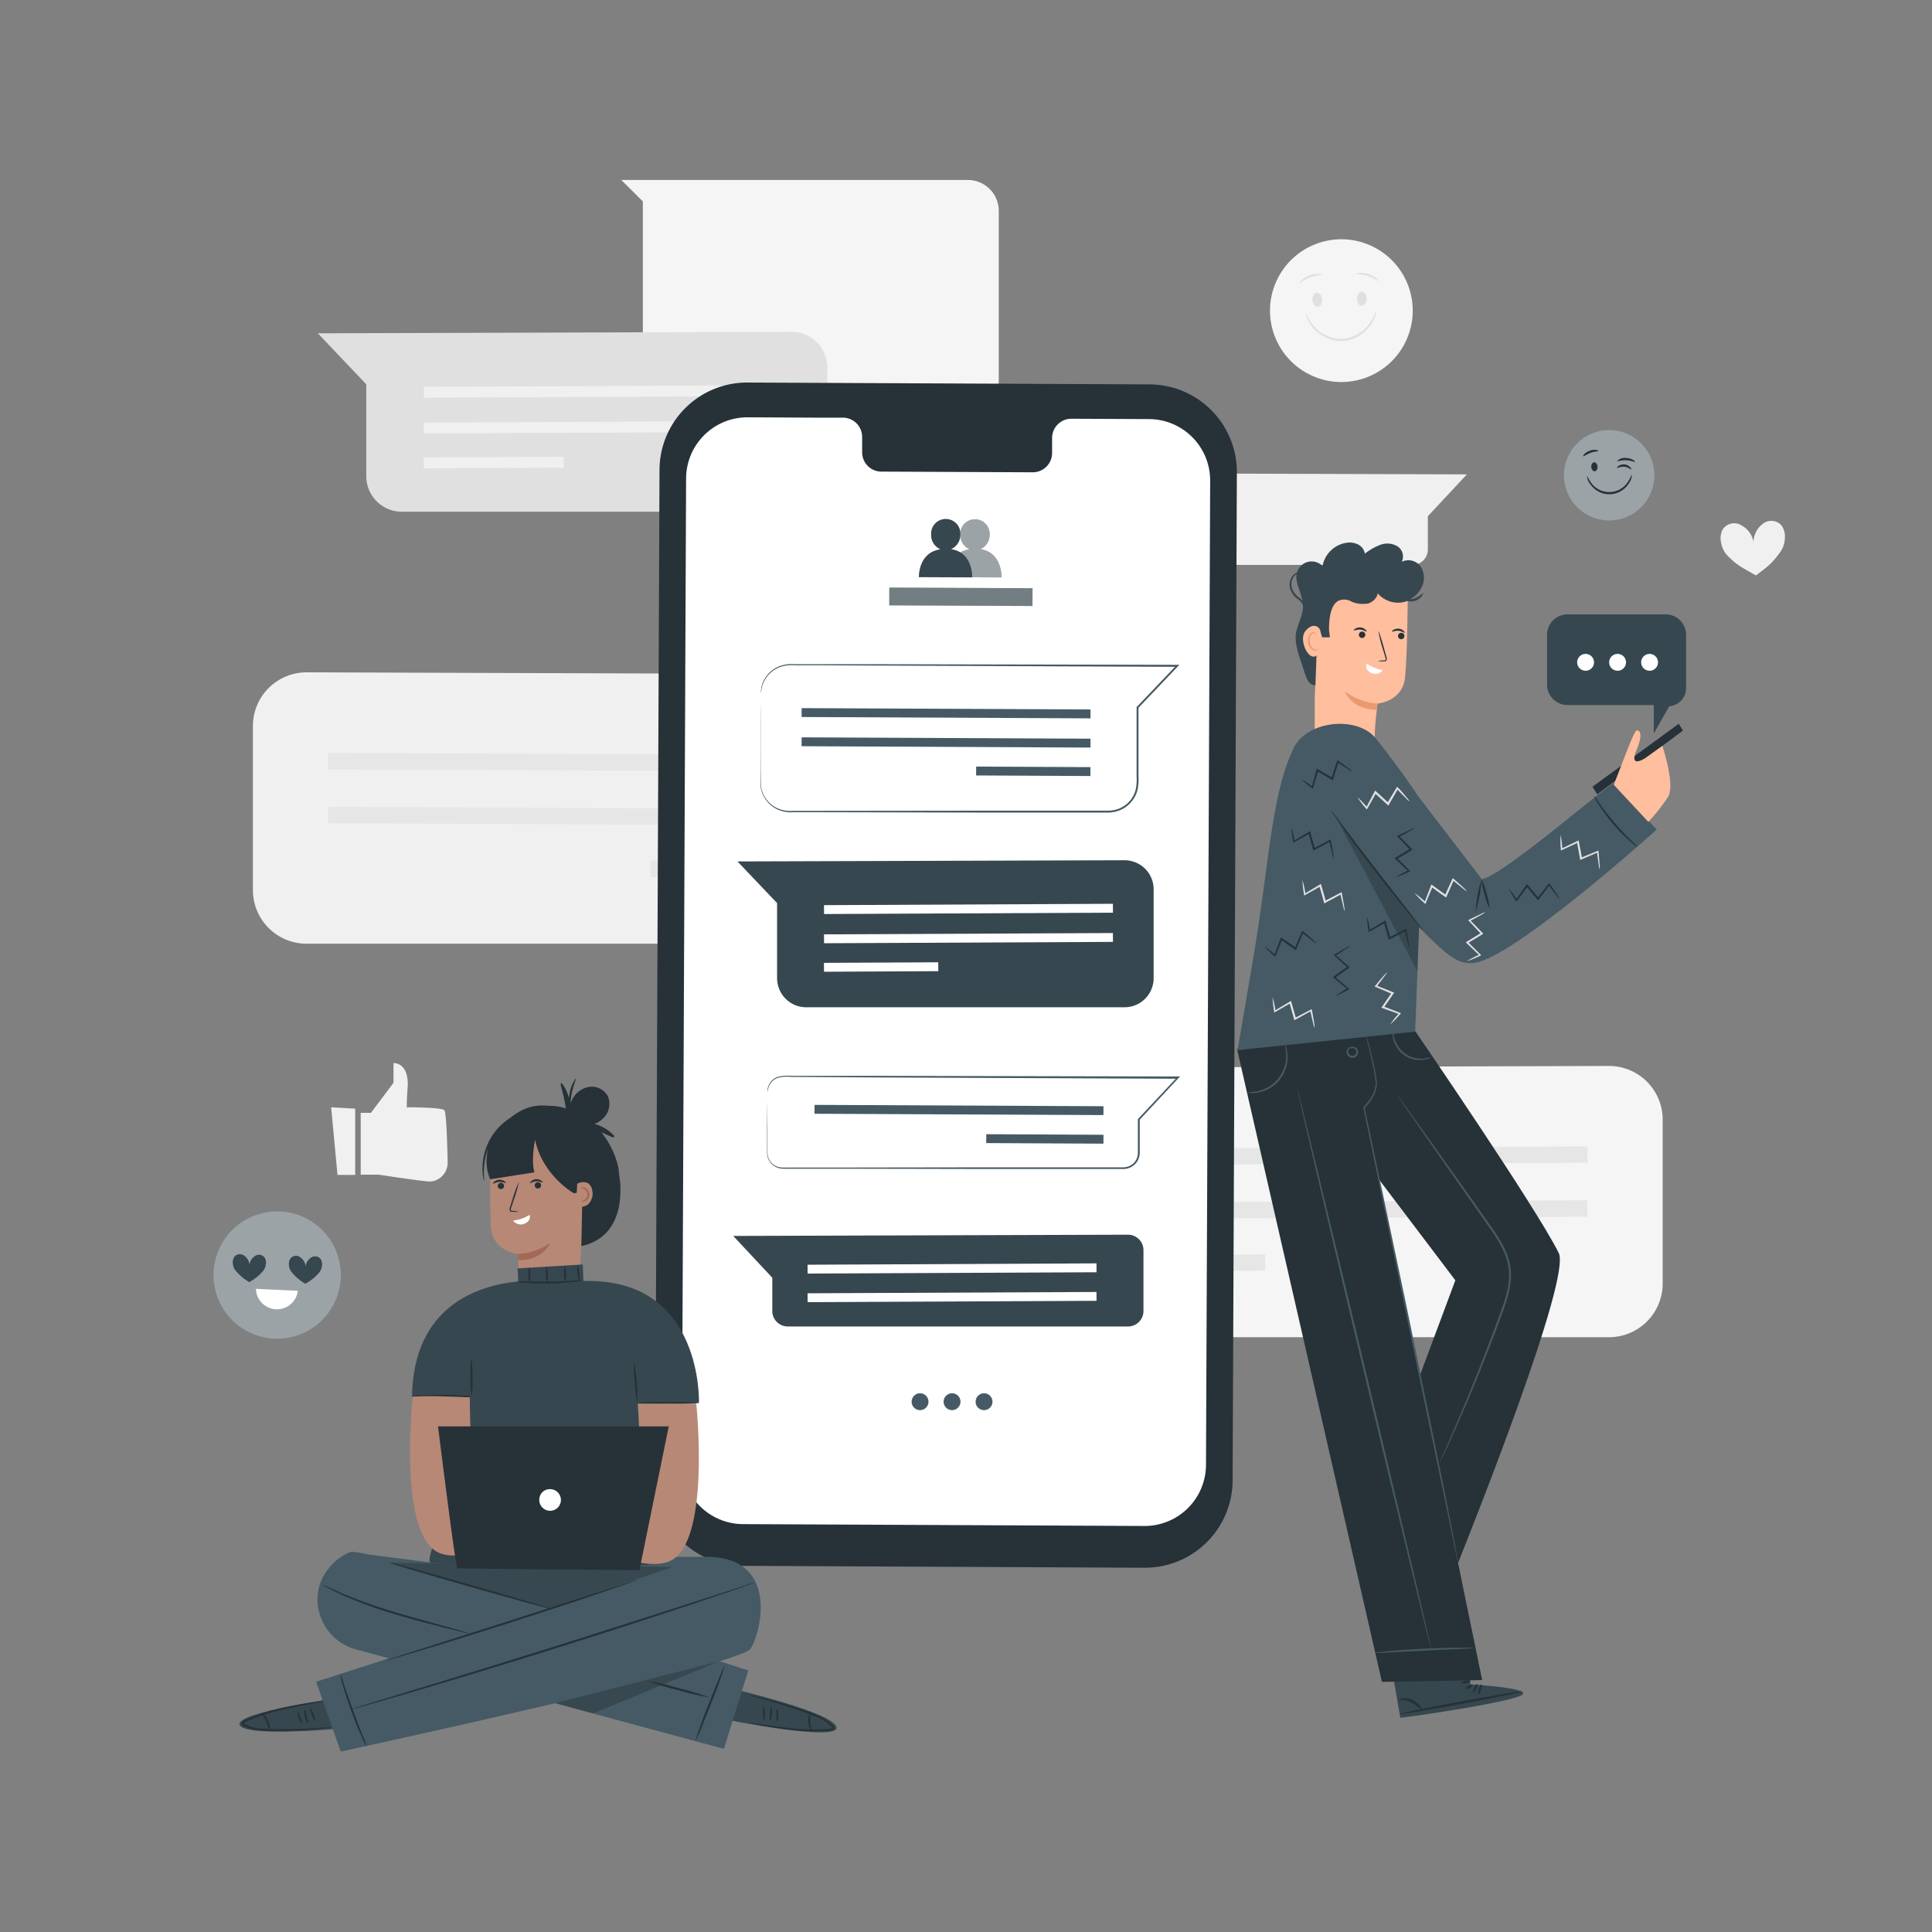 <svg xmlns="http://www.w3.org/2000/svg" viewBox="0 0 500 500"><rect x="0" y="0" width="500" height="500" fill="#808080" stroke="none"/><g id="freepik--background-complete--inject-6"><path d="M430.3,289.76v42.41a13.9,13.9,0,0,1-13.9,13.9H264.33a13.9,13.9,0,0,1-13.89-13.9V296.33L231.5,276.44l184.86-.57A13.89,13.89,0,0,1,430.3,289.76Z" style="fill:#f5f5f5"></path><polygon points="272.85 301.56 410.85 300.92 410.83 296.68 272.84 297.32 272.85 301.56" style="fill:#e6e6e6"></polygon><polygon points="272.85 315.51 410.85 314.88 410.83 310.64 272.84 311.27 272.85 315.51" style="fill:#e6e6e6"></polygon><rect x="272.84" y="324.74" width="54.6" height="4.24" transform="translate(-1.6 1.48) rotate(-0.28)" style="fill:#e6e6e6"></rect><path d="M160.79,46.58h89.69a8,8,0,0,1,8,8V98.49a8,8,0,0,1-8,8H174.37a8,8,0,0,1-8-8V52.12Z" style="fill:#f5f5f5"></path><path d="M273.47,126.44V142.2a4,4,0,0,0,4,4h88.06a4,4,0,0,0,4-4v-8.61l10.11-10.82-102.16-.33A4,4,0,0,0,273.47,126.44Z" style="fill:#f0f0f0"></path><path d="M214.11,95.09v28.13a9.21,9.21,0,0,1-9.21,9.22H104a9.21,9.21,0,0,1-9.21-9.22V99.46L82.26,86.26l122.61-.38A9.21,9.21,0,0,1,214.11,95.09Z" style="fill:#e0e0e0"></path><polygon points="109.69 102.92 201.21 102.5 201.2 99.69 109.68 100.11 109.69 102.92" style="fill:#f0f0f0"></polygon><polygon points="109.69 112.18 201.21 111.75 201.2 108.94 109.68 109.36 109.69 112.18" style="fill:#f0f0f0"></polygon><rect x="109.68" y="118.3" width="36.21" height="2.81" transform="translate(-0.59 0.63) rotate(-0.28)" style="fill:#f0f0f0"></rect><path d="M65.45,187.92v42.42a13.89,13.89,0,0,0,13.9,13.89H231.42a13.89,13.89,0,0,0,13.9-13.89V194.5l18.93-19.89L79.39,174A13.9,13.9,0,0,0,65.45,187.92Z" style="fill:#f0f0f0"></path><polygon points="222.9 199.72 84.9 199.09 84.92 194.85 222.91 195.48 222.9 199.72" style="fill:#e6e6e6"></polygon><polygon points="222.9 213.68 84.9 213.04 84.92 208.8 222.91 209.44 222.9 213.68" style="fill:#e6e6e6"></polygon><rect x="193.49" y="197.72" width="4.24" height="54.6" transform="translate(-30.38 419.52) rotate(-89.72)" style="fill:#e6e6e6"></rect><circle cx="347.14" cy="80.39" r="18.47" transform="translate(131.42 364) rotate(-65.78)" style="fill:#f5f5f5"></circle><path d="M340.77,75.74c.69-.06,1.33.71,1.41,1.72s-.41,1.88-1.11,1.94-1.34-.72-1.42-1.73S340.07,75.79,340.77,75.74Z" style="fill:#e0e0e0"></path><path d="M342.39,71.06a21.58,21.58,0,0,0-3.29.67,21.65,21.65,0,0,0-2.94,1.63,5.81,5.81,0,0,1,6.23-2.3Z" style="fill:#e0e0e0"></path><path d="M352.51,75.5c-.71,0-1.31.76-1.35,1.78s.49,1.85,1.2,1.88,1.3-.77,1.34-1.78S353.21,75.52,352.51,75.5Z" style="fill:#e0e0e0"></path><path d="M350.69,70.89a5.8,5.8,0,0,1,6.31,2,20.23,20.23,0,0,0-3-1.51A22.38,22.38,0,0,0,350.69,70.89Z" style="fill:#e0e0e0"></path><path d="M356.25,80.2a3.34,3.34,0,0,1-.13,1A8.48,8.48,0,0,1,355,83.7a9.82,9.82,0,0,1-2.81,2.91,8.93,8.93,0,0,1-9.53.5,9.94,9.94,0,0,1-3.11-2.61,8.49,8.49,0,0,1-1.32-2.38,2.71,2.71,0,0,1-.23-1,14.06,14.06,0,0,0,1.85,3.11,9.67,9.67,0,0,0,3,2.41,8.64,8.64,0,0,0,9-.47,9.82,9.82,0,0,0,2.77-2.71A14.42,14.42,0,0,0,356.25,80.2Z" style="fill:#e0e0e0"></path><path d="M93.35,288H96l5.84-7.78v-5.11s4.13-.24,3.65,6.45,0,5,0,5,8.77,0,9.5.76c.53.53.77,8.87.86,13.39a4.92,4.92,0,0,1-3.62,4.94,4.49,4.49,0,0,1-1,.12C109.15,305.72,98,304,98,304H93.35Z" style="fill:#f0f0f0"></path><polygon points="85.7 286.57 87.34 304.06 91.92 304.06 91.92 286.92 85.7 286.57" style="fill:#f0f0f0"></polygon><path d="M461,135.92a3.54,3.54,0,0,0-4.94-.23,6,6,0,0,0-2.25,4.56,6.14,6.14,0,0,0-3-4.22,3.58,3.58,0,0,0-4.91.88,4.79,4.79,0,0,0-.5,3.42,6.5,6.5,0,0,0,1.42,3.19c2.77,2.94,4.2,3.41,7.63,5.4,3.12-2.42,4.13-3,6.47-6.33a6.54,6.54,0,0,0,1-3.35A4.83,4.83,0,0,0,461,135.92Z" style="fill:#f0f0f0"></path></g><g id="freepik--Device--inject-6"><path d="M296.22,405.73l-104.08-.49a22.66,22.66,0,0,1-22.57-22.76l1.11-260.93A22.68,22.68,0,0,1,193.45,99l104.08.48a22.68,22.68,0,0,1,22.57,22.77L319,383.15A22.69,22.69,0,0,1,296.22,405.73Z" style="fill:#263238"></path><path d="M297.38,108.46l-20.18-.09a5,5,0,0,0-4.92,5.1v3.66a5,5,0,0,1-4.92,5.1L228,122.05a5,5,0,0,1-4.88-5.15l0-3.66a5,5,0,0,0-4.88-5.15l-7.1,0L193.51,108a15.88,15.88,0,0,0-15.95,15.81l-1.08,254.68a15.89,15.89,0,0,0,15.81,15.95l103.87.48a15.88,15.88,0,0,0,15.95-15.81l1.08-254.68A15.89,15.89,0,0,0,297.38,108.46Z" style="fill:#fff"></path><path d="M240.29,362.76a2.18,2.18,0,1,1-2.18-2.18A2.19,2.19,0,0,1,240.29,362.76Z" style="fill:#455a64"></path><path d="M248.57,362.76a2.18,2.18,0,1,1-2.18-2.18A2.19,2.19,0,0,1,248.57,362.76Z" style="fill:#455a64"></path><path d="M256.85,362.76a2.18,2.18,0,1,1-2.18-2.18A2.19,2.19,0,0,1,256.85,362.76Z" style="fill:#455a64"></path><path d="M196.91,179.51s0-.18,0-.55a7.22,7.22,0,0,1,1.47-4,7.44,7.44,0,0,1,2.81-2.32,9.13,9.13,0,0,1,4.53-.75h18.92l80,.16h.59l-.41.43-10.25,10.78.07-.17v17.85a13.38,13.38,0,0,1-.26,3.55,7.66,7.66,0,0,1-1.69,3.15,7.75,7.75,0,0,1-2.88,2.06,8.59,8.59,0,0,1-3.46.59H253.71L210,210.2H205.4a8.67,8.67,0,0,1-4.29-.77,7.68,7.68,0,0,1-4.32-6.39c0-5,0-9.21,0-12.7s0-6.17.05-8c0-.91,0-1.6,0-2.09s0-.71,0-.71,0,.24,0,.71,0,1.18,0,2.09c0,1.85,0,4.55,0,8s0,7.75.07,12.68a7.37,7.37,0,0,0,4.18,6.11,8.28,8.28,0,0,0,4.14.72H210l43.76-.05,25.84,0h6.78a8,8,0,0,0,3.26-.55,7.35,7.35,0,0,0,2.7-1.92,7.09,7.09,0,0,0,1.56-2.94,12.84,12.84,0,0,0,.25-3.42V183l.07-.07,10.26-10.78.19.43-80-.34-13.44-.07-5.49,0a9,9,0,0,0-4.44.69,7.34,7.34,0,0,0-2.78,2.24,7.65,7.65,0,0,0-1.22,2.34A11.38,11.38,0,0,0,196.91,179.51Z" style="fill:#455a64"></path><polygon points="282.22 185.91 207.45 185.56 207.46 183.26 282.22 183.61 282.22 185.91" style="fill:#455a64"></polygon><polygon points="282.22 193.47 207.45 193.12 207.46 190.82 282.22 191.17 282.22 193.47" style="fill:#455a64"></polygon><rect x="266.28" y="184.82" width="2.3" height="29.58" transform="translate(66.5 466.06) rotate(-89.72)" style="fill:#455a64"></rect><path d="M298.56,230.15v23a7.53,7.53,0,0,1-7.52,7.53h-82.4a7.53,7.53,0,0,1-7.53-7.53V233.72l-10.25-10.78L291,222.63A7.52,7.52,0,0,1,298.56,230.15Z" style="fill:#37474F"></path><polygon points="213.26 236.55 288.03 236.2 288.02 233.9 213.25 234.25 213.26 236.55" style="fill:#fff"></polygon><polygon points="213.26 244.11 288.03 243.76 288.02 241.47 213.25 241.81 213.26 244.11" style="fill:#fff"></polygon><rect x="213.25" y="249.11" width="29.58" height="2.3" transform="translate(-1.23 1.12) rotate(-0.28)" style="fill:#fff"></rect><path d="M253.71,142.12a4,4,0,0,0,2.4-3.74,3.79,3.79,0,1,0-7.57,0,4,4,0,0,0,2.41,3.77c-5.83.88-5.57,7.22-5.57,7.22l13.79.06S259.49,143,253.71,142.12Z" style="fill:#37474F"></path><path d="M253.71,142.12a4,4,0,0,0,2.4-3.74,3.79,3.79,0,1,0-7.57,0,4,4,0,0,0,2.41,3.77c-5.83.88-5.57,7.22-5.57,7.22l13.79.06S259.49,143,253.71,142.12Z" style="fill:#fff;opacity:0.5"></path><path d="M246.14,142.12a4.06,4.06,0,0,0,2.41-3.74,3.8,3.8,0,1,0-7.58,0,4,4,0,0,0,2.41,3.77c-5.83.88-5.57,7.22-5.57,7.22l13.79.06S251.92,143,246.14,142.12Z" style="fill:#37474F"></path><rect x="230.13" y="152.17" width="37.07" height="4.6" transform="translate(0.72 -1.15) rotate(0.26)" style="fill:#37474F"></rect><rect x="230.13" y="152.17" width="37.07" height="4.6" transform="translate(0.72 -1.15) rotate(0.26)" style="fill:#fff;opacity:0.3"></rect><path d="M198.64,282.52a2.74,2.74,0,0,1,0-.54,3.86,3.86,0,0,1,.51-1.53,4.06,4.06,0,0,1,2-1.71,10,10,0,0,1,3.56-.31h22.93l77.21.16h.59L305,279,294.9,289.84l.07-.18v7.25c0,.54,0,1,0,1.6a4.23,4.23,0,0,1-2.84,3.79,4.58,4.58,0,0,1-1.63.24H279.73l-23.31,0L217,302.46H203.51a7.77,7.77,0,0,1-1.73-.1,4.14,4.14,0,0,1-3.2-3.34,9.47,9.47,0,0,1-.06-1.49c0-1.91,0-3.65,0-5.22,0-3.13,0-5.56.05-7.24,0-.81,0-1.43,0-1.88s0-.64,0-.64,0,.22,0,.64,0,1.07,0,1.88c0,1.68,0,4.11.05,7.24,0,1.57,0,3.31,0,5.22a8.63,8.63,0,0,0,.07,1.44,3.85,3.85,0,0,0,3,3.11,8.28,8.28,0,0,0,1.67.08H209l8,0,39.46-.06h34.07a4.08,4.08,0,0,0,1.45-.21,3.76,3.76,0,0,0,2.14-1.91,3.68,3.68,0,0,0,.36-1.42c0-.5,0-1.05,0-1.57v-7.35l.07-.07,10.12-10.82.18.43-77.2-.33-22.93-.15a9.6,9.6,0,0,0-3.5.26,4,4,0,0,0-2.48,3.1A4.51,4.51,0,0,1,198.64,282.52Z" style="fill:#455a64"></path><polygon points="285.57 288.58 210.8 288.24 210.81 285.94 285.58 286.29 285.57 288.58" style="fill:#455a64"></polygon><rect x="269.26" y="279.59" width="2.3" height="30.34" transform="translate(-25.67 563.72) rotate(-89.72)" style="fill:#455a64"></rect><path d="M295.93,323.54v15.75a4,4,0,0,1-4,4H203.87a4,4,0,0,1-4-4v-8.61l-10.11-10.82,102.17-.32A4,4,0,0,1,295.93,323.54Z" style="fill:#37474F"></path><polygon points="209.01 329.6 283.78 329.26 283.77 326.96 209 327.31 209.01 329.6" style="fill:#fff"></polygon><polygon points="209.01 337 283.78 336.65 283.77 334.36 209 334.7 209.01 337" style="fill:#fff"></polygon></g><g id="freepik--Emojis--inject-6"><circle cx="416.45" cy="123" r="11.73" style="fill:#37474F"></circle><circle cx="416.45" cy="123" r="11.73" style="fill:#fff;opacity:0.5"></circle><path d="M412.56,119.64c.44,0,.84.47.88,1.11s-.29,1.19-.74,1.21-.84-.47-.88-1.11S412.11,119.66,412.56,119.64Z" style="fill:#263238"></path><path d="M413.65,116.69c0,.17-1,.12-2,.5s-1.81,1-1.93.88.49-1,1.73-1.44S413.7,116.54,413.65,116.69Z" style="fill:#263238"></path><path d="M422.15,121.47c-.13.1-.76-.58-1.77-.68s-1.77.41-1.87.29.08-.29.41-.52a2.43,2.43,0,0,1,1.53-.36,2.34,2.34,0,0,1,1.41.68C422.14,121.18,422.21,121.42,422.15,121.47Z" style="fill:#263238"></path><path d="M423.16,119.51c-.09.14-1-.35-2.31-.39s-2.26.36-2.34.2a2.71,2.71,0,0,1,2.36-.79C422.33,118.58,423.26,119.4,423.16,119.51Z" style="fill:#263238"></path><path d="M422.33,122.77a3.71,3.71,0,0,1-.74,2.25,5.94,5.94,0,0,1-10,.31,3.56,3.56,0,0,1-.87-2.2,14.07,14.07,0,0,0,1.2,2,5.76,5.76,0,0,0,9.29-.29A16.79,16.79,0,0,0,422.33,122.77Z" style="fill:#263238"></path><path d="M88.22,330.49a16.5,16.5,0,1,1-16-17A16.5,16.5,0,0,1,88.22,330.49Z" style="fill:#37474F"></path><path d="M88.22,330.49a16.5,16.5,0,1,1-16-17A16.5,16.5,0,0,1,88.22,330.49Z" style="fill:#fff;opacity:0.5"></path><path d="M68.48,325.45a1.84,1.84,0,0,0-2.54-.37,3.16,3.16,0,0,0-1.37,2.24A3.23,3.23,0,0,0,63.25,325a1.87,1.87,0,0,0-2.57.22,2.48,2.48,0,0,0-.42,1.73,3.42,3.42,0,0,0,.57,1.71,13,13,0,0,0,3.67,3.15,12.09,12.09,0,0,0,3.63-2.94,3.44,3.44,0,0,0,.67-1.67A2.45,2.45,0,0,0,68.48,325.45Z" style="fill:#37474F"></path><path d="M83,325.86a1.83,1.83,0,0,0-2.54-.36,3.1,3.1,0,0,0-1.37,2.24,3.23,3.23,0,0,0-1.32-2.32,1.86,1.86,0,0,0-2.57.22,2.46,2.46,0,0,0-.42,1.73,3.32,3.32,0,0,0,.57,1.71,13,13,0,0,0,3.67,3.15,12.4,12.4,0,0,0,3.63-2.94,3.47,3.47,0,0,0,.67-1.68A2.47,2.47,0,0,0,83,325.86Z" style="fill:#37474F"></path><path d="M77.08,334.05a5.44,5.44,0,0,1-10.84-.5Z" style="fill:#fff"></path></g><g id="freepik--character-2--inject-6"><path d="M380.6,435.92l-2-10.56-18.95,3.36,2.75,15.83,1.19-.13c5.29-.63,26.76-3.91,30.06-5.64C397.38,436.85,380.6,435.92,380.6,435.92Z" style="fill:#37474F"></path><path d="M394,437.73c0,.18-7,1.63-15.76,3.24s-15.84,2.77-15.87,2.59,7-1.62,15.75-3.23S393.94,437.56,394,437.73Z" style="fill:#263238"></path><path d="M381.33,438c-.17-.06-.14-.64.17-1.26s.74-1,.89-.91,0,.61-.31,1.19S381.5,438.07,381.33,438Z" style="fill:#263238"></path><path d="M382.67,438.49c-.18,0-.21-.67,0-1.4s.67-1.21.83-1.13,0,.67-.21,1.34S382.85,438.52,382.67,438.49Z" style="fill:#263238"></path><path d="M368,442.44c-.07.07-.4-.16-.9-.55a12,12,0,0,0-2-1.35A4.39,4.39,0,0,0,363,440c-.59,0-.95.19-1,.1s.26-.39.94-.56a3.84,3.84,0,0,1,2.58.39,7,7,0,0,1,2,1.61C367.88,442,368.09,442.38,368,442.44Z" style="fill:#263238"></path><path d="M381,436c.12.13-.14.56-.64.86s-1,.32-1.06.15.29-.45.73-.72S380.9,435.88,381,436Z" style="fill:#263238"></path><path d="M380.54,435.05c0,.18-.43.42-1.07.55s-1.17.08-1.19-.1.46-.42,1.06-.54S380.49,434.88,380.54,435.05Z" style="fill:#263238"></path><path d="M403.4,324.27c-5.87-11.85-37.33-57.69-37.33-57.69l-16.79,1.76,0-.1-18.79,2.06h0l-10.36,1.14,37.51,163.83,25.94-.47-6.24-30.31C381.63,393.74,406.65,330.83,403.4,324.27Zm-26.76,7.07-9.27,24.89-10.5-51Z" style="fill:#263238"></path><path d="M355.83,190.91c-.24-1.71.68-8.82.68-8.82s6.53-.48,7.14-6.92.68-21.35.68-21.35l-11.67-6.18-13.37,9.46-3.46,9,4.56,11.18-.14,3.7,0,8.47Z" style="fill:#ffbe9d"></path><path d="M363.46,164.62a.83.83,0,1,1-.8-.85A.82.82,0,0,1,363.46,164.62Z" style="fill:#263238"></path><path d="M363.52,163.75c-.11.11-.71-.43-1.59-.51s-1.57.33-1.66.21.07-.25.37-.44a2.17,2.17,0,0,1,1.34-.3,2.14,2.14,0,0,1,1.25.54C363.49,163.5,363.57,163.71,363.52,163.75Z" style="fill:#263238"></path><path d="M353,163.61a.83.83,0,1,1-1.16.18A.83.83,0,0,1,353,163.61Z" style="fill:#263238"></path><path d="M353.65,163.44c-.11.1-.7-.44-1.59-.51s-1.57.33-1.66.2.07-.24.37-.43a2.21,2.21,0,0,1,1.34-.31,2.17,2.17,0,0,1,1.26.55C353.63,163.18,353.71,163.39,353.65,163.44Z" style="fill:#263238"></path><path d="M356.62,171.06a5.94,5.94,0,0,1,1.46-.14c.23,0,.45,0,.51-.19a1.38,1.38,0,0,0-.11-.73c-.17-.59-.35-1.21-.55-1.86a33.64,33.64,0,0,1-1.2-4.85,6.72,6.72,0,0,1,.52,1.37c.28.86.65,2.05,1,3.38.18.65.36,1.28.52,1.87a1.42,1.42,0,0,1,.06.94.53.53,0,0,1-.39.3,1.36,1.36,0,0,1-.39,0A6.06,6.06,0,0,1,356.62,171.06Z" style="fill:#263238"></path><path d="M353.66,171.8c-.89-.62,2.43,1.57,4.25,1.62a2.47,2.47,0,0,1-3,.75C353.06,173.3,353.66,171.8,353.66,171.8Z" style="fill:#fff"></path><path d="M356.51,182.09a16.12,16.12,0,0,1-8.46-3.16s1.78,4.8,8.27,4.74Z" style="fill:#eb996e"></path><path d="M341.15,167.9s-.09.07-.25.16a1,1,0,0,1-.72.05,2.35,2.35,0,0,1-1.22-2.06,3.16,3.16,0,0,1,.18-1.39,1.09,1.09,0,0,1,.68-.77.48.48,0,0,1,.58.22c.08.15.05.27.08.27s.12-.1.06-.32a.6.6,0,0,0-.24-.33.7.7,0,0,0-.54-.11,1.35,1.35,0,0,0-.95.91,3.31,3.31,0,0,0-.24,1.56,2.51,2.51,0,0,0,1.55,2.29,1,1,0,0,0,.86-.2C341.15,168,341.17,167.91,341.15,167.9Z" style="fill:#eb996e"></path><path d="M366,154.89a4.18,4.18,0,0,1-1.09.21,6.93,6.93,0,0,0,2.87-2.83,5.5,5.5,0,0,0,0-5.48,3.9,3.9,0,0,0-5-1.4,3.15,3.15,0,0,0-1.11-4,5.15,5.15,0,0,0-4.44-.39,15.38,15.38,0,0,0-4,2.28,3.28,3.28,0,0,0-1.83-2.4,5.09,5.09,0,0,0-3.06-.39,7.45,7.45,0,0,0-6.07,6,3.94,3.94,0,0,0-6.56,1.51.74.74,0,0,1,0,.14,3.14,3.14,0,0,0-1.44,1.26,3.77,3.77,0,0,0-.31,3.2,5.16,5.16,0,0,0,2,2.51,4.12,4.12,0,0,1,.92.89,2.16,2.16,0,0,1,.35,1c-.09,2.16-1.19,4.2-1.73,6.32-.74,2.94.89,6.95,1.83,9.83s1.27,4,3.1,4.23l.28-7.74c-2,1.64-4.67-4-2.92-6.25s3.61-1.48,3.93-.06a13.82,13.82,0,0,0,.47,1.61h2l-.22-1.69s-.41-7.51,3.18-8a3.63,3.63,0,0,1,2.72.5,7.63,7.63,0,0,0,3.65.51c1.28,0,3-1.46,3-2.73a7,7,0,0,0,6,2.41,6.52,6.52,0,0,0,1.69-.41,3.55,3.55,0,0,0,2.06-.05,3.5,3.5,0,0,0,1.72-1.23c.32-.45.38-.79.32-.82A6.54,6.54,0,0,1,366,154.89Zm-29.8-.24a4.85,4.85,0,0,1-1.78-2.3,3.35,3.35,0,0,1,.23-2.77,2.76,2.76,0,0,1,.89-1c-.34,2.27,1.14,4.57,1.53,6.94A5,5,0,0,0,336.24,154.65Z" style="fill:#37474F"></path><path d="M400.38,164.28v12.89a5.29,5.29,0,0,0,5.29,5.29H428v7.37l4-7.05h0a4.7,4.7,0,0,0,4.36-4.69V164.28A5.29,5.29,0,0,0,431,159H405.67A5.29,5.29,0,0,0,400.38,164.28Z" style="fill:#37474F"></path><path d="M412.53,171.41a2.18,2.18,0,1,1-2.18-2.18A2.18,2.18,0,0,1,412.53,171.41Z" style="fill:#fff"></path><path d="M420.81,171.41a2.18,2.18,0,1,1-2.18-2.18A2.18,2.18,0,0,1,420.81,171.41Z" style="fill:#fff"></path><path d="M429.09,171.41a2.18,2.18,0,1,1-2.18-2.18A2.18,2.18,0,0,1,429.09,171.41Z" style="fill:#fff"></path><path d="M418,202.59c-.45-1-28.85,24.07-34.51,24.93l-16.56-21.58s-3.44-5.45-10.83-14.79c-4.76-6-17.91-4.78-21.37,2.57-5.87,12.47-6.07,29-10.61,55.56l-3.84,22.53s5.67-.67,5.65-.62L366.25,267l1-27c8,8.08,10.44,9.77,14.59,9.13,10.43-1.62,46.92-34.44,46.92-34.44S418.44,203.61,418,202.59Z" style="fill:#455a64"></path><path d="M423.84,219.28a10.46,10.46,0,0,1-2-1.58,45,45,0,0,1-8.08-9.48,10.16,10.16,0,0,1-1.23-2.28A16.88,16.88,0,0,1,414,208c.92,1.29,2.23,3.05,3.8,4.89s3.09,3.41,4.22,4.53A15.71,15.71,0,0,1,423.84,219.28Z" style="fill:#263238"></path><path d="M381.88,236.07a37.24,37.24,0,0,1,1.52-8.55,35.86,35.86,0,0,1-1.52,8.55Z" style="fill:#263238"></path><path d="M385.5,235.18a14.82,14.82,0,0,1-1.27-3.71,14.5,14.5,0,0,1-.77-3.84,15.31,15.31,0,0,1,1.27,3.71A15,15,0,0,1,385.5,235.18Z" style="fill:#263238"></path><polygon points="345.84 211.67 366.83 251.35 367.3 239.58 345.84 211.67" style="opacity:0.2"></polygon><path d="M344.48,209.74a9.28,9.28,0,0,1,1,1.2l2.5,3.35c2.11,2.84,5.06,6.73,8.37,11l8.5,10.89,2.55,3.32a9,9,0,0,1,.88,1.26,9.27,9.27,0,0,1-1-1.13c-.69-.84-1.59-1.92-2.68-3.22-2.24-2.74-5.31-6.54-8.62-10.8s-6.22-8.2-8.26-11.09c-1-1.45-1.83-2.63-2.37-3.46A8.73,8.73,0,0,1,344.48,209.74Z" style="fill:#263238"></path><path d="M345.14,222.14a5.32,5.32,0,0,1-.37-1.21c-.2-.79-.46-1.92-.77-3.31l.31.15L340.18,220l-.28.15-.09-.31c-.15-.54-.31-1.11-.48-1.69l-.72-2.59.37.15L334.91,218l-.25.14,0-.28a24.24,24.24,0,0,1-.42-3.74,24.21,24.21,0,0,1,.8,3.68l-.29-.14,4-2.39.28-.17.09.32c.23.83.48,1.7.73,2.59.17.58.33,1.15.48,1.69l-.37-.15,4.17-2.17.25-.14.05.28c.26,1.39.47,2.54.59,3.34A5.1,5.1,0,0,1,345.14,222.14Z" style="fill:#263238"></path><path d="M350.07,199.71a4.81,4.81,0,0,1-1.12-.61c-.69-.43-1.66-1.06-2.84-1.84l.32-.11c-.42,1.33-.89,2.85-1.4,4.48l-.1.31-.28-.16-1.52-.89-2.32-1.36.37-.15-1.33,4.48-.08.27-.22-.17a24.68,24.68,0,0,1-2.9-2.4,25.59,25.59,0,0,1,3.13,2.09l-.3.1c.35-1.32.76-2.84,1.21-4.5l.09-.32.28.17,2.33,1.34,1.52.89-.37.14L346,197l.1-.27.23.16c1.15.82,2.09,1.5,2.74,2A5.25,5.25,0,0,1,350.07,199.71Z" style="fill:#263238"></path><path d="M364.8,207.42a5,5,0,0,1-.95-.85c-.58-.57-1.4-1.4-2.38-2.42l.34,0c-.7,1.21-1.5,2.58-2.35,4.07l-.16.27-.24-.22-1.29-1.19-2-1.83.4-.07c-.84,1.51-1.61,2.88-2.28,4.07l-.14.25-.18-.21a25.17,25.17,0,0,1-2.3-3,25.53,25.53,0,0,1,2.6,2.72l-.32,0,2.17-4.13.16-.29.24.22,2,1.83,1.28,1.2-.39,0,2.42-4,.15-.24.19.21c1,1,1.72,1.92,2.24,2.54A4.79,4.79,0,0,1,364.8,207.42Z" style="fill:#e0e0e0"></path><path d="M403.64,232.67s-.34-.32-.84-.95-1.21-1.56-2.05-2.7h.34l-2.84,3.74-.2.25-.2-.24-1.14-1.35L395,229.36h.4l-2.77,3.75-.17.23-.15-.23a25.66,25.66,0,0,1-1.91-3.24,24.24,24.24,0,0,1,2.23,3h-.32c.79-1.11,1.69-2.4,2.68-3.82l.19-.26.21.25,1.73,2.06,1.13,1.35h-.4l2.91-3.68.18-.23.16.23c.81,1.17,1.46,2.13,1.91,2.81A5.79,5.79,0,0,1,403.64,232.67Z" style="fill:#263238"></path><path d="M379.59,230.65a5.59,5.59,0,0,1-1-.73c-.64-.5-1.55-1.23-2.64-2.12l.33-.08L374.38,232l-.12.29-.26-.19-1.43-1-2.17-1.6.39-.11c-.66,1.6-1.26,3-1.79,4.31l-.11.27-.2-.2a23.74,23.74,0,0,1-2.63-2.68,24.76,24.76,0,0,1,2.89,2.4l-.31.07c.49-1.28,1.06-2.75,1.68-4.35l.12-.31.26.19,2.18,1.58,1.42,1-.39.11,1.94-4.28.12-.26.21.18c1.06.94,1.93,1.71,2.53,2.26S379.62,230.61,379.59,230.65Z" style="fill:#e0e0e0"></path><path d="M414,225a5.29,5.29,0,0,1-.26-1.24c-.12-.81-.28-2-.46-3.36l.3.17-4.32,1.86-.29.12-.06-.31c-.1-.56-.21-1.14-.32-1.73-.17-.92-.33-1.8-.48-2.65l.35.18L404.21,220l-.26.11v-.28a23.71,23.71,0,0,1-.07-3.76,23.84,23.84,0,0,1,.45,3.74l-.27-.17,4.21-2,.29-.15.06.33c.16.85.33,1.73.5,2.64.11.6.21,1.18.31,1.73l-.35-.19,4.35-1.77.27-.11,0,.28c.13,1.41.23,2.57.28,3.38A5.39,5.39,0,0,1,414,225Z" style="fill:#e0e0e0"></path><path d="M366.06,214.34A5.54,5.54,0,0,1,365,215c-.7.4-1.72,1-3,1.63l.06-.34,3.27,3.37.22.23-.27.17-1.5.91-2.3,1.4,0-.4,3.3,3.3.2.21-.26.11a24.24,24.24,0,0,1-3.49,1.4,25.57,25.57,0,0,1,3.33-1.76l-.05.32-3.38-3.22-.24-.22.28-.17,2.3-1.41,1.5-.91,0,.39c-1.17-1.24-2.26-2.41-3.21-3.43l-.2-.21.26-.12c1.27-.62,2.32-1.13,3.05-1.46A4.78,4.78,0,0,1,366.06,214.34Z" style="fill:#263238"></path><path d="M384.41,236.07a5.31,5.31,0,0,1-1.07.69c-.7.4-1.72,1-3,1.62l.05-.33,3.28,3.37.22.22-.27.17-1.5.92-2.31,1.39.05-.39,3.3,3.3.2.2-.26.11a25.82,25.82,0,0,1-3.49,1.41A25.57,25.57,0,0,1,383,247l-.06.32-3.37-3.22-.24-.23.28-.17,2.29-1.4,1.51-.92-.05.4-3.21-3.43-.2-.21.25-.12c1.27-.63,2.32-1.13,3.06-1.47A4.82,4.82,0,0,1,384.41,236.07Z" style="fill:#e0e0e0"></path><path d="M348,235.78a5.81,5.81,0,0,1-.37-1.22c-.2-.79-.46-1.92-.77-3.3l.31.14L343,233.65l-.28.16-.08-.31c-.16-.55-.32-1.12-.48-1.7-.25-.89-.5-1.76-.73-2.59l.37.15-4.06,2.29-.25.14,0-.28a26,26,0,0,1-.42-3.73,23.48,23.48,0,0,1,.8,3.67l-.29-.14,4-2.39.28-.16.09.31c.23.83.48,1.7.74,2.59l.47,1.7-.37-.16,4.17-2.17.25-.13.06.27c.26,1.39.46,2.54.59,3.34A5.39,5.39,0,0,1,348,235.78Z" style="fill:#e0e0e0"></path><path d="M364.66,245.22a5.55,5.55,0,0,1-.37-1.22c-.2-.79-.46-1.92-.77-3.3l.31.14-4.12,2.25-.28.16-.09-.31c-.16-.55-.32-1.12-.48-1.69-.25-.9-.49-1.77-.73-2.6l.37.15-4.06,2.29-.25.14,0-.27a26.19,26.19,0,0,1-.42-3.74,23.85,23.85,0,0,1,.8,3.67l-.29-.13,4-2.39.28-.17.09.32c.24.83.48,1.69.74,2.58l.47,1.7-.36-.16,4.16-2.17.26-.13.05.27c.26,1.39.46,2.54.59,3.34A4.79,4.79,0,0,1,364.66,245.22Z" style="fill:#263238"></path><path d="M340.21,266a5.32,5.32,0,0,1-.37-1.21c-.2-.79-.46-1.92-.77-3.3l.31.14-4.12,2.25-.28.15-.09-.31c-.16-.54-.32-1.11-.48-1.69l-.72-2.59.36.15L330,261.92l-.25.14,0-.28a25.91,25.91,0,0,1-.42-3.74,24.21,24.21,0,0,1,.8,3.68l-.29-.14,4-2.39.28-.17.09.32c.24.83.48,1.7.74,2.59l.47,1.69-.36-.15,4.16-2.17.26-.14.05.28c.26,1.39.46,2.54.59,3.34A4.25,4.25,0,0,1,340.21,266Z" style="fill:#e0e0e0"></path><path d="M340.69,244.19a5,5,0,0,1-1.05-.72c-.65-.48-1.57-1.2-2.67-2.09l.33-.08-1.81,4.34-.12.29-.26-.19c-.47-.32-.95-.67-1.44-1l-2.18-1.57.38-.11-1.74,4.33-.11.26-.2-.19a26.61,26.61,0,0,1-2.67-2.65,23.83,23.83,0,0,1,2.93,2.36l-.31.08c.47-1.28,1-2.76,1.63-4.37l.11-.31.27.19L334,244.3l1.43,1-.38.1,1.89-4.3.12-.26.21.18c1.07.93,1.95,1.69,2.55,2.24A5.43,5.43,0,0,1,340.69,244.19Z" style="fill:#263238"></path><path d="M349.41,244.78a5.05,5.05,0,0,1-1,.76c-.67.45-1.65,1.08-2.85,1.83l0-.34,3.51,3.13.23.22-.26.18-1.43,1-2.2,1.55,0-.39L349,255.8l.21.19-.24.13a24.77,24.77,0,0,1-3.39,1.64,26.09,26.09,0,0,1,3.2-2l0,.32-3.6-3-.25-.21.27-.19,2.19-1.56,1.43-1,0,.4-3.44-3.19-.21-.2.24-.14c1.22-.71,2.23-1.29,2.95-1.68A4.73,4.73,0,0,1,349.41,244.78Z" style="fill:#263238"></path><path d="M359,251.6a5,5,0,0,1-.7,1.06c-.48.66-1.19,1.58-2.06,2.7l-.08-.33,4.36,1.75.29.11-.18.27-1,1.45-1.54,2.21-.12-.39,4.35,1.68.27.11-.19.2a23.83,23.83,0,0,1-2.62,2.7,26.12,26.12,0,0,1,2.33-2.95l.08.31-4.39-1.57-.31-.11.19-.27c.48-.71,1-1.45,1.52-2.22.35-.49.68-1,1-1.44l.11.38L356,255.42l-.26-.11.18-.22c.91-1.09,1.66-2,2.2-2.58S359,251.57,359,251.6Z" style="fill:#e0e0e0"></path><path d="M353.56,267.9s0,.11.11.33.17.57.29,1c.24.87.6,2.16,1,3.83s.91,3.71,1.26,6.14a6.51,6.51,0,0,1-.51,3.91,12.67,12.67,0,0,1-2.56,3.63l0-.17c2.62,12.44,6.29,29.87,10.36,49.15,3.95,19,7.48,36.15,10,48.6,1.25,6.22,2.24,11.26,2.89,14.75.33,1.74.57,3.1.72,4a6,6,0,0,1,.16,1.42s-.08-.48-.26-1.4-.47-2.29-.82-4c-.73-3.51-1.77-8.53-3.05-14.72-2.6-12.45-6.17-29.61-10.12-48.56-4-19.3-7.62-36.74-10.2-49.18l0-.1.07-.07c2.12-2.13,3.55-4.82,3-7.24-.32-2.41-.81-4.47-1.18-6.14s-.69-2.93-.91-3.84l-.24-1A1.45,1.45,0,0,1,353.56,267.9Z" style="fill:#455a64"></path><path d="M332.5,270.3s.16.22.31.68a7.78,7.78,0,0,1,.38,2,9.24,9.24,0,0,1-7.63,9.77,8.08,8.08,0,0,1-2,.12,1.92,1.92,0,0,1-.73-.13c0-.1,1.06,0,2.69-.35a9.34,9.34,0,0,0,7.33-9.4A23,23,0,0,0,332.5,270.3Z" style="fill:#455a64"></path><path d="M349.25,271.37s0-.15.24-.28a1.31,1.31,0,0,1,1-.13,1.33,1.33,0,0,1,1,1.11,1.5,1.5,0,0,1-2.69,1.11,1.43,1.43,0,0,1-.17-1.49c.41-.81,1.07-.83,1.05-.77s-.48.24-.7.9a1.07,1.07,0,0,0,.19,1.06,1.15,1.15,0,0,0,1.22.33,1.1,1.1,0,0,0,.62-1.08.93.93,0,0,0-.65-.82A1.78,1.78,0,0,0,349.25,271.37Z" style="fill:#455a64"></path><path d="M370.39,273.59a3.69,3.69,0,0,1-1.94.67,7,7,0,0,1-7.77-5,3.82,3.82,0,0,1-.19-2c.09,0,.11.78.53,1.93a7.2,7.2,0,0,0,7.39,4.78C369.63,273.81,370.36,273.51,370.39,273.59Z" style="fill:#455a64"></path><path d="M381.37,426.48a3.38,3.38,0,0,1-1,.12l-2.72.15-9,.43-9,.47-2.73.11a3.55,3.55,0,0,1-1,0,3.39,3.39,0,0,1,1-.18c.63-.08,1.56-.18,2.71-.28,2.29-.21,5.47-.44,9-.62s6.7-.26,9-.27c1.15,0,2.08,0,2.73,0A3.68,3.68,0,0,1,381.37,426.48Z" style="fill:#455a64"></path><path d="M335.72,281.71c.14,0,8,32.43,17.59,72.5s17.22,72.6,17.08,72.63-8-32.42-17.59-72.51S335.58,281.74,335.72,281.71Z" style="fill:#455a64"></path><path d="M361.31,283a1.19,1.19,0,0,1,.18.22l.49.65,1.86,2.55,6.74,9.41,9.95,14,5.85,8.29c2,2.88,4,6.11,4.53,9.91s-.58,7.47-1.73,10.76-2.41,6.49-3.57,9.5c-2.34,6-4.56,11.42-6.49,15.91s-3.56,8.1-4.7,10.58l-1.35,2.85-.36.73c-.09.16-.13.25-.14.24a.94.94,0,0,1,.09-.26c.08-.2.19-.45.32-.76l1.25-2.88c1.09-2.51,2.67-6.14,4.55-10.64s4.07-9.9,6.38-15.94c1.15-3,2.34-6.19,3.53-9.5s2.23-6.86,1.71-10.52-2.49-6.82-4.44-9.69l-5.82-8.3L370.28,296l-6.61-9.51-1.77-2.6c-.19-.28-.34-.5-.45-.68S361.3,283,361.31,283Z" style="fill:#455a64"></path><polygon points="412.13 203.61 434.46 187.31 435.56 189.06 413.37 205.56 412.13 203.61" style="fill:#263238"></polygon><path d="M417.65,203.11s3-7.8,3.67-9.46,1.81-4.55,2.24-4.61,2,.18-.05,5.14,2.41,1.93,2.41,1.93l4.3-3.08s3.4,10.16,1.47,13.22a49.88,49.88,0,0,1-5.1,6.46Z" style="fill:#ffbe9d"></path></g><g id="freepik--character-1--inject-6"><path d="M134.25,332.4c.29-1.69-.35-7.87-.35-7.87s-6.48-.69-6.87-7.11,0-21.24,0-21.24l11.8-5.77,13,9.83-2,32.13Z" style="fill:#b78876"></path><path d="M128.82,306.92a.82.82,0,0,0,1.64,0,.82.82,0,1,0-1.64,0Z" style="fill:#263238"></path><path d="M127.62,306.33c.1.1.71-.41,1.59-.46s1.55.38,1.65.26-.07-.25-.36-.45a2.16,2.16,0,0,0-1.32-.35,2.22,2.22,0,0,0-1.27.51C127.65,306.07,127.56,306.28,127.62,306.33Z" style="fill:#263238"></path><circle cx="139.21" cy="306.77" r="0.82" style="fill:#263238"></circle><path d="M137.18,306.17c.11.11.71-.41,1.6-.45s1.55.38,1.64.26-.06-.25-.35-.45a2.18,2.18,0,0,0-1.32-.35,2.16,2.16,0,0,0-1.27.51C137.21,305.92,137.13,306.13,137.18,306.17Z" style="fill:#263238"></path><path d="M134.14,313.56a5.59,5.59,0,0,0-1.45-.18c-.22,0-.44-.05-.49-.21a1.28,1.28,0,0,1,.13-.72l.6-1.83a32.05,32.05,0,0,0,1.35-4.78,35.35,35.35,0,0,0-1.69,4.67c-.21.64-.4,1.26-.58,1.84a1.38,1.38,0,0,0-.09.93.55.55,0,0,0,.38.32,1.29,1.29,0,0,0,.38,0A6.06,6.06,0,0,0,134.14,313.56Z" style="fill:#263238"></path><path d="M137.07,314.4a9.77,9.77,0,0,1-4.29,1.47,2.46,2.46,0,0,0,2.94.83C137.61,315.91,137.07,314.4,137.07,314.4Z" style="fill:#fff"></path><path d="M133.9,324.53a16,16,0,0,0,8.51-2.88s-1.93,4.72-8.37,4.46Z" style="fill:#a36957"></path><path d="M160.34,305s2.62,14.81-9.89,17.48l.37-17.84Z" style="fill:#263238"></path><path d="M159.93,301.72a22.52,22.52,0,0,0-4.28-8.68c1.8.75,3,1.5,3.25,1.26s-.21-.69-1-1.36a10.67,10.67,0,0,0-3.46-1.89l-.59-.16a6.88,6.88,0,0,0,2.22-1.43,5.18,5.18,0,0,0,1.25-5.75,4.76,4.76,0,0,0-4.69-2.45,6,6,0,0,0-4.44,3.09,7.12,7.12,0,0,0-.53,1.24,17.57,17.57,0,0,1,.22-2.12c.4-2.47,1.32-4.32,1.17-4.4a8.72,8.72,0,0,0-1.71,4.31c0,.24-.06.47-.09.7a14.41,14.41,0,0,0-.72-1.87c-.61-1.29-1.19-2-1.36-1.89-.35.17.79,2.88,1.26,6.54a13,13,0,0,0-3.48-.65c-2.18,0-5.8-1-10.92,3.11a15.66,15.66,0,0,0-4.41,4.23,15.83,15.83,0,0,0-2.75,8.38,13.85,13.85,0,0,0,.17,2.69,3,3,0,0,0,.25.95c.1,0-.19-1.39,0-3.62a16.06,16.06,0,0,1,1.09-4.82,12.2,12.2,0,0,0,.48,8.07l11.45-1.79c-.74-2.51-.2-6.49.15-8.44,2,9.35,10.05,13.84,10.05,13.84l12.05-1.89C160.39,305.83,160.19,302.7,159.93,301.72Z" style="fill:#263238"></path><path d="M187.65,444.94c.37.18,29.91,6,28.82,2s-28.56-10.28-28.56-10.28Z" style="fill:#37474F"></path><path d="M201.08,442.33c.14,0,.35.68.34,1.57s-.22,1.59-.36,1.57-.17-.72-.16-1.57S200.94,442.34,201.08,442.33Z" style="fill:#263238"></path><path d="M199.51,441.79c.13,0,.39.79.29,1.83s-.47,1.8-.6,1.75,0-.83.08-1.8S199.36,441.81,199.51,441.79Z" style="fill:#263238"></path><path d="M197.6,441.63c.14,0,.34.78.36,1.78s-.15,1.8-.29,1.79-.21-.8-.23-1.78S197.46,441.64,197.6,441.63Z" style="fill:#263238"></path><path d="M194,438.74a1.46,1.46,0,0,1,.46.05c.3,0,.74.14,1.3.27,1.13.24,2.76.63,4.75,1.18s4.35,1.24,6.93,2.12c1.29.44,2.66.89,4,1.48a13,13,0,0,1,3.94,2.49,1.6,1.6,0,0,1,.43.53.67.67,0,0,1-.25.83,2.43,2.43,0,0,1-1.25.27c-.77.06-1.53.09-2.27.11-1.49,0-2.93,0-4.3-.11-2.73-.17-5.17-.51-7.21-.83s-3.68-.64-4.81-.87l-1.3-.27a1.6,1.6,0,0,1-.45-.13,11.37,11.37,0,0,1,1.78.2l4.83.7c2,.28,4.48.58,7.19.73,1.36.07,2.78.11,4.26.07.73,0,1.49-.05,2.24-.11a2.1,2.1,0,0,0,1-.19c.09-.07.1-.11.07-.2a1.49,1.49,0,0,0-.31-.36,12.63,12.63,0,0,0-3.79-2.39c-1.34-.58-2.7-1-4-1.5-2.57-.89-4.91-1.63-6.88-2.22s-3.59-1-4.7-1.34A13.27,13.27,0,0,1,194,438.74Z" style="fill:#263238"></path><path d="M209.69,443.13c.14.05-.15,1.17,0,2.55s.53,2.45.39,2.52a4.75,4.75,0,0,1-.35-5.07Z" style="fill:#263238"></path><path d="M90,439.09c-.41,0-30.22,4.11-27.91,7.46s30.35.41,30.35.41Z" style="fill:#37474F"></path><path d="M78.1,445.94c-.12.06-.55-.54-.83-1.38S77,443,77.1,443s.39.63.66,1.44S78.23,445.87,78.1,445.94Z" style="fill:#263238"></path><path d="M79.77,445.93c-.12.07-.63-.62-.88-1.63s-.14-1.86,0-1.86.27.79.51,1.73S79.9,445.86,79.77,445.93Z" style="fill:#263238"></path><path d="M81.62,445.46c-.13.06-.57-.63-.92-1.57s-.45-1.75-.31-1.79.46.7.8,1.61S81.75,445.4,81.62,445.46Z" style="fill:#263238"></path><path d="M86,447a1.52,1.52,0,0,1-.45.1l-1.32.17c-1.15.14-2.81.3-4.87.43s-4.52.24-7.25.26c-1.37,0-2.8,0-4.3-.09a12.56,12.56,0,0,1-4.53-1.06,1.67,1.67,0,0,1-.59-.36.68.68,0,0,1,0-.86,2.35,2.35,0,0,1,1.09-.67c.71-.31,1.41-.58,2.11-.85,1.4-.51,2.78-.93,4.1-1.3,2.64-.73,5.06-1.2,7.09-1.56s3.69-.6,4.83-.75l1.32-.17a1.46,1.46,0,0,1,.46,0,11.4,11.4,0,0,1-1.75.39l-4.79.91c-2,.41-4.42.92-7,1.66-1.31.38-2.67.8-4,1.32-.69.27-1.39.54-2.09.84a2.1,2.1,0,0,0-.87.5c-.06.1-.06.13,0,.21a1.41,1.41,0,0,0,.42.24,12.33,12.33,0,0,0,4.35,1c1.46.12,2.9.11,4.26.12,2.72,0,5.17-.06,7.23-.14s3.72-.2,4.87-.27A12.64,12.64,0,0,1,86,447Z" style="fill:#263238"></path><path d="M69.71,448c-.16,0-.24-1.15-.8-2.42s-1.3-2.15-1.19-2.25,1.09.65,1.67,2A3.62,3.62,0,0,1,69.71,448Z" style="fill:#263238"></path><path d="M182.43,402.9H167.26l-56,1.45-16-2.07c-2.49-.55-4.13-.78-4.66-.61a13.61,13.61,0,0,0-5.47,4.16c-6.1,7.28-2.26,18.5,6.92,21l8.62,2.34-18.86,6.06,6.37,18.08s28.16-6.09,55.47-12.52l43.7,11.82,6.3-20.29-7.41-2.41c4.65-1.42,7.59-2.54,8-3.22,2.75-4.26,7.62-24.07-11.88-23.77" style="fill:#455a64"></path><polygon points="186 429.98 153.52 443.43 143.7 440.77 186 429.98" style="opacity:0.2"></polygon><polygon points="100.81 404.42 142.39 416.33 174.06 405.53 100.81 404.42" style="opacity:0.2"></polygon><path d="M94.89,452a14.38,14.38,0,0,1-1.33-2.61c-.74-1.65-1.7-4-2.64-6.56s-1.71-5-2.2-6.72a14.88,14.88,0,0,1-.67-2.85,17.89,17.89,0,0,1,1,2.74c.58,1.71,1.39,4.07,2.33,6.65s1.85,4.91,2.5,6.59A19.26,19.26,0,0,1,94.89,452Z" style="fill:#263238"></path><path d="M195.13,409.64a1,1,0,0,1-.26.11l-.78.29-3,1.06L180,414.87c-9.41,3.14-22.43,7.39-36.86,11.92s-27.55,8.48-37.06,11.28l-11.28,3.26-3.07.85-.81.21a1.1,1.1,0,0,1-.28.05l.27-.1.79-.26,3-.95,11.23-3.42c9.49-2.88,22.58-6.89,37-11.42s27.46-8.72,36.89-11.77L191,410.91l3.05-1,.79-.24A1,1,0,0,1,195.13,409.64Z" style="fill:#263238"></path><path d="M164.85,408.91a2.9,2.9,0,0,1-.64.27l-1.86.68c-1.62.58-4,1.4-6.9,2.39-5.84,2-13.93,4.64-22.88,7.51s-17.09,5.4-23,7.18c-3,.89-5.35,1.59-7,2.06l-1.91.53a5.07,5.07,0,0,1-.68.15,3,3,0,0,1,.65-.25l1.88-.62,7-2.22,22.94-7.32,22.92-7.37,6.95-2.23,1.9-.59A3.06,3.06,0,0,1,164.85,408.91Z" style="fill:#263238"></path><path d="M142.18,416.26c0,.14-9.33-2.4-20.76-5.67s-20.65-6-20.61-6.17,9.33,2.4,20.75,5.67S142.22,416.12,142.18,416.26Z" style="fill:#263238"></path><path d="M187.59,430.94a104.61,104.61,0,0,1-3.58,9.95c-2.11,5.44-3.93,9.8-4.06,9.75a102.85,102.85,0,0,1,3.58-9.94C185.64,435.26,187.46,430.89,187.59,430.94Z" style="fill:#263238"></path><path d="M183.69,439.32a71.46,71.46,0,0,1-8.17-1.91,67.75,67.75,0,0,1-8-2.42,70.41,70.41,0,0,1,8.17,1.91A67.75,67.75,0,0,1,183.69,439.32Z" style="fill:#263238"></path><path d="M121.49,422.74a10.23,10.23,0,0,1-1.55-.31l-4.18-1c-3.52-.9-8.39-2.12-13.7-3.72a109,109,0,0,1-13.35-4.89c-1.65-.76-3-1.42-3.86-1.91a8.16,8.16,0,0,1-1.36-.81,10.17,10.17,0,0,1,1.45.63c.92.43,2.25,1,3.92,1.75a133.07,133.07,0,0,0,13.35,4.73c5.3,1.6,10.15,2.87,13.65,3.86l4.13,1.19A7.86,7.86,0,0,1,121.49,422.74Z" style="fill:#263238"></path><path d="M152.23,331.51H151l-.18-4.26-16.89,1s.17,2,.16,3.39c-10.4,1-27.07,6.34-27.47,29.75l13.34.31c-1.13,10.74-1,17.15-2.09,21.18-1.86,6.66-7.75,20.72-6.57,21.43s55.92,1.72,58.53.3-2.14-19.77-3.33-24.75c-.75-3.18-.91-10.46-.93-16.09l15.32-.69S182,331.42,152.23,331.51Z" style="fill:#37474F"></path><path d="M150.91,331.34a10.56,10.56,0,0,1-2.48.42c-1.55.18-3.69.35-6.06.4s-4.51,0-6.06-.14a11.39,11.39,0,0,1-2.5-.32,12.79,12.79,0,0,1,2.51-.05c1.55,0,3.68,0,6,0s4.49-.16,6-.24A13.49,13.49,0,0,1,150.91,331.34Z" style="fill:#263238"></path><path d="M137,328.11c.15,0,.26.82.26,1.83s-.11,1.84-.26,1.84-.26-.82-.26-1.84S136.81,328.11,137,328.11Z" style="fill:#263238"></path><path d="M141.47,327.79c.14,0,.28.9.31,2a4.32,4.32,0,0,1-.2,2c-.15,0-.29-.9-.32-2A4.16,4.16,0,0,1,141.47,327.79Z" style="fill:#263238"></path><path d="M146.13,327.63c.14,0,.34.88.36,2s-.13,2-.28,2a4.88,4.88,0,0,1-.24-2C146,328.55,146,327.64,146.13,327.63Z" style="fill:#263238"></path><path d="M149.51,327.47c.15,0,.25.88.39,1.95s.25,1.95.11,2-.49-.81-.62-1.93S149.37,327.46,149.51,327.47Z" style="fill:#263238"></path><path d="M122.07,361.45a24.71,24.71,0,0,1-.3-5,23.35,23.35,0,0,1,.22-5,25.44,25.44,0,0,1,.3,5A25.14,25.14,0,0,1,122.07,361.45Z" style="fill:#263238"></path><path d="M165,363.12a29.68,29.68,0,0,1-.72-5.4,27.9,27.9,0,0,1-.19-5.45,58.16,58.16,0,0,1,.91,10.85Z" style="fill:#263238"></path><path d="M122.07,361.45a11.38,11.38,0,0,1-2.3.07l-5.51,0-5.52,0a11.24,11.24,0,0,1-2.29-.07,9.21,9.21,0,0,1,2.28-.29c1.41-.11,3.37-.19,5.53-.18s4.12.08,5.53.19A9.7,9.7,0,0,1,122.07,361.45Z" style="fill:#263238"></path><path d="M180.86,363.12a62.72,62.72,0,0,1-8.15.26,62.81,62.81,0,0,1-8.16-.26,65,65,0,0,1,8.16-.26A64.92,64.92,0,0,1,180.86,363.12Z" style="fill:#263238"></path><path d="M180.19,363.25s4,37.33-7.44,41-34-13.71-34-13.71l6.5-13.16s15,10.42,18.24,8.07,1.55-22.2,1.55-22.2Z" style="fill:#b78876"></path><path d="M106.81,361.45s-4.07,36.95,7.36,40.63,34-13.72,34-13.72l-6.51-13.16s-15.09,9.65-18.22,7.21c-1.81-1.42-1.86-20.77-1.86-20.77C116.26,361.41,111.33,361.18,106.81,361.45Z" style="fill:#b78876"></path><path d="M173.07,369.15l-7.59,37.2s-46.64-.36-47.12-.5-5-36.7-5-36.7Z" style="fill:#263238"></path><path d="M139.57,388a2.8,2.8,0,1,0,2.8-2.61A2.72,2.72,0,0,0,139.57,388Z" style="fill:#fff"></path><path d="M149.37,306.38a3,3,0,0,1,2.84-.17,2.93,2.93,0,0,1,1.06,1.86,3.87,3.87,0,0,1-.85,3.39,2.64,2.64,0,0,1-3.3.45" style="fill:#b78876"></path><path d="M150.57,310.89c0-.08.32-.13.69-.41A1.63,1.63,0,0,0,152,309a1.66,1.66,0,0,0-.95-1.34c-.42-.2-.74-.19-.75-.27s.32-.23.88-.09a1.91,1.91,0,0,1,.33,3.53C150.93,311.05,150.57,311,150.57,310.89Z" style="fill:#a36957"></path></g></svg>